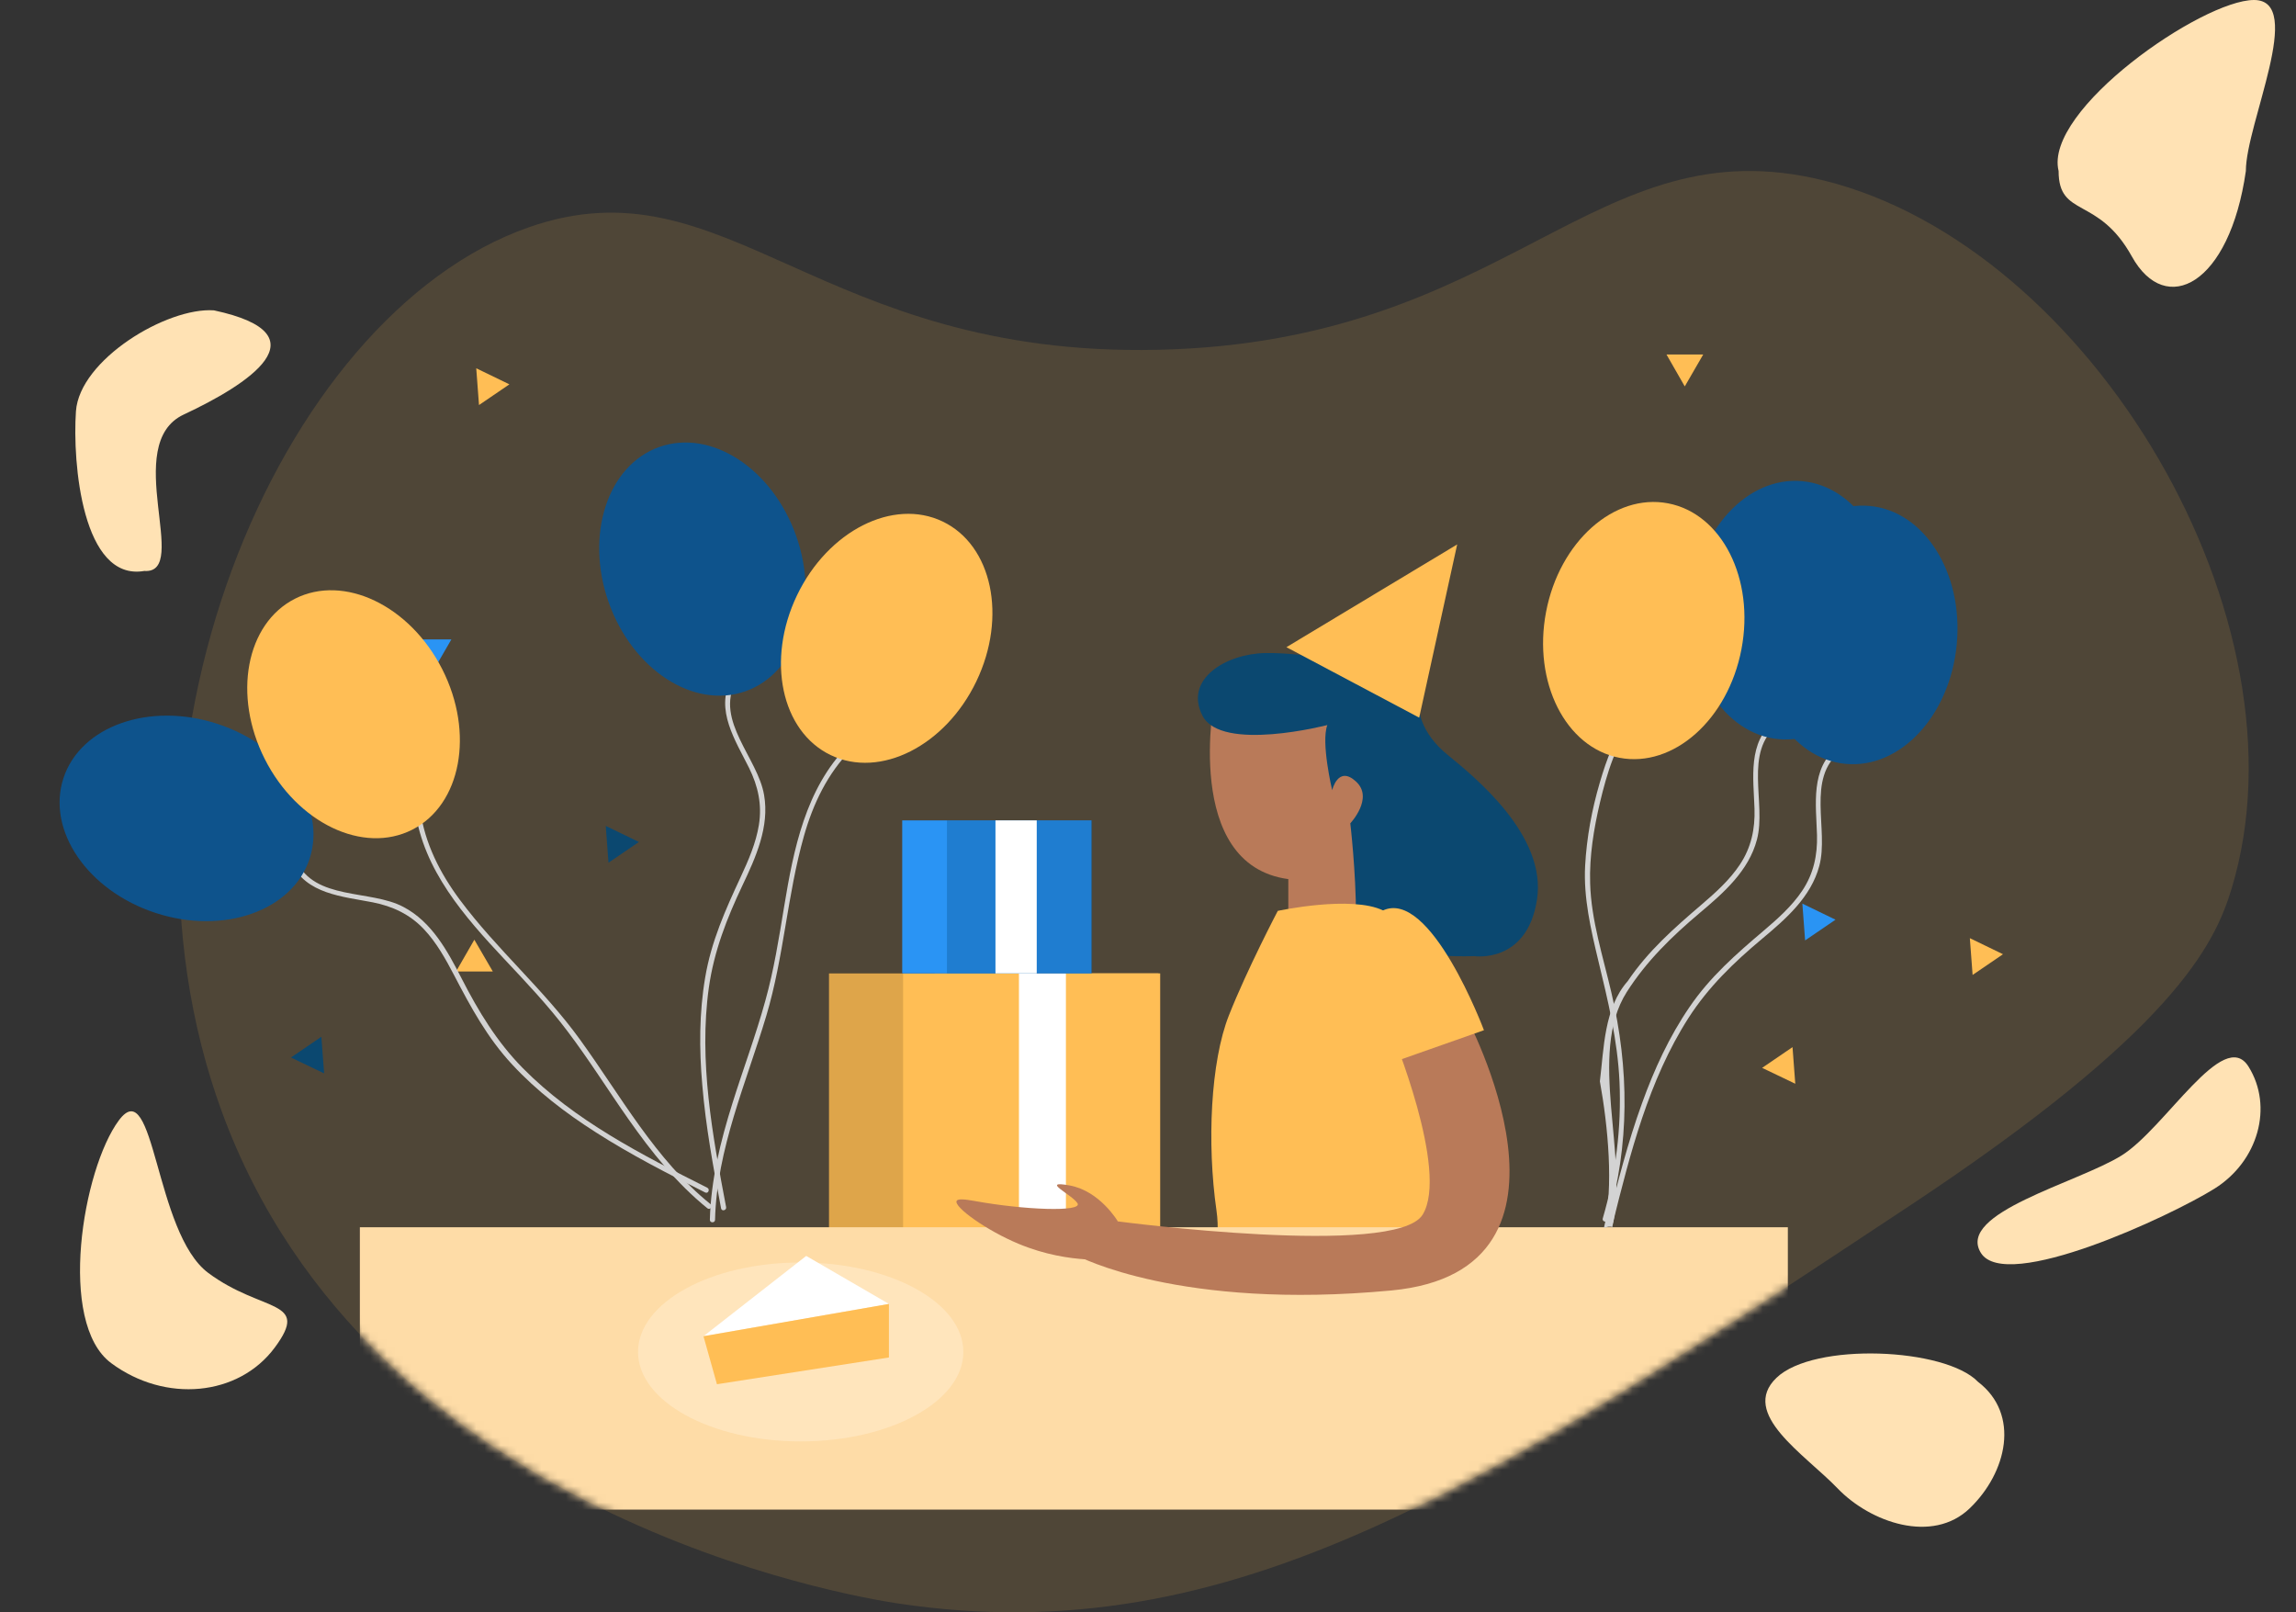 <svg width="282" height="198" viewBox="0 0 282 198" fill="none" xmlns="http://www.w3.org/2000/svg">
<rect x="0" y="0" width="282" height="198" fill="#333333" stroke="none"/>
<path opacity="0.14" d="M110.367 196.927C104.705 196.078 45.45 186.302 27.233 136.484C11.327 92.987 33.913 38.737 64.983 27.9C89.266 19.438 100.421 43.87 142.179 42.958C185.613 42.025 195.644 15.133 224.042 22.174C256.786 30.297 284.102 76.127 274.092 109.126C271.992 116.061 266.966 126.623 234.433 148.149C182.665 182.421 151.468 203.056 110.367 196.927Z" fill="#FFBE55"/>
<path d="M58.26 115.404L56.012 119.306H60.529L58.26 115.404Z" fill="#FFBE55"/>
<path d="M39.469 127.323L35.737 129.868L39.809 131.819L39.469 127.323Z" fill="#0B4870"/>
<path d="M220.161 128.595L216.428 131.14L220.5 133.091L220.161 128.595ZM242.28 119.73L246.013 117.185L241.941 115.213L242.28 119.73Z" fill="#FFBE55"/>
<path d="M221.708 115.489L225.441 112.944L221.369 110.971L221.708 115.489Z" fill="#2A94F4"/>
<path d="M58.832 49.744L62.565 47.199L58.493 45.227L58.832 49.744Z" fill="#FFBE55"/>
<path d="M74.738 105.945L78.471 103.4L74.399 101.428L74.738 105.945Z" fill="#0B4870"/>
<path d="M50.922 78.523L53.17 82.447L55.439 78.523H50.922Z" fill="#2A94F4"/>
<path d="M204.679 43.53L206.927 47.454L209.196 43.53H204.679Z" fill="#FFBE55"/>
<path d="M101.821 119.539H142.285V150.948H101.821V119.539Z" fill="#FFBE55"/>
<path d="M114.8 119.539H142.497V150.948H114.8V119.539Z" fill="#FFBE55"/>
<path d="M125.149 119.539H130.918V150.948H125.149V119.539Z" fill="white"/>
<path d="M110.813 100.749H134.057V119.539H110.813V100.749Z" fill="#2A94F4"/>
<path opacity="0.35" d="M116.305 100.749H134.141V119.539H116.305V100.749Z" fill="#0E538C"/>
<path d="M122.265 100.749H127.334V119.539H122.265V100.749Z" fill="white"/>
<path opacity="0.13" d="M101.799 119.476H110.919V150.863H101.799V119.476Z" fill="black"/>
<path d="M149.199 85.522C149.199 85.522 145.127 106.2 158.233 107.96V114.768H167.183L167.989 84.652L149.199 85.501" fill="#B97A59"/>
<path d="M163.027 89.042C163.027 89.042 150.005 92.414 147.693 87.897C145.382 83.38 150.62 80.284 155.392 80.199C160.185 80.114 166.547 81.535 166.547 81.535C166.547 81.535 169.029 79.223 171.149 80.199C173.27 81.174 174.076 83.04 174.076 85.076C174.076 87.112 174.437 89.954 177.787 92.69C181.159 95.447 190.024 102.615 188.773 110.505C187.543 118.394 181.075 117.418 181.075 117.418C181.075 117.418 166.547 118.033 166.547 112.541C166.547 107.048 165.847 101.11 165.847 101.11C165.847 101.11 168.774 98.013 166.547 95.977C164.342 93.941 163.621 97.038 163.621 97.038C163.621 97.038 162.221 91.163 163.027 89.042Z" fill="#0B4870"/>
<path d="M156.94 111.862C156.94 111.862 153.186 119.009 150.938 124.693C148.69 130.376 148.224 140.387 149.411 148.658C150.599 156.95 144.321 162.74 145.87 163.927C147.418 165.115 179.484 171.732 179.017 159.537C178.551 147.343 174.882 138.457 174.627 132.9C174.394 127.344 173.8 113.728 169.898 111.82C165.996 109.911 156.94 111.862 156.94 111.862ZM158 79.478L174.309 88.13L178.975 66.859L158 79.478Z" fill="#FFBE55"/>
<mask id="mask0_179_4503" style="mask-type:luminance" maskUnits="userSpaceOnUse" x="22" y="21" width="255" height="177">
<path d="M110.367 196.927C104.705 196.078 45.45 186.302 27.233 136.484C11.327 92.987 33.913 38.737 64.983 27.9C89.266 19.438 100.421 43.87 142.179 42.958C185.613 42.025 195.644 15.133 224.042 22.174C256.786 30.297 284.102 76.127 274.092 109.126C271.992 116.061 266.966 126.623 234.433 148.149C182.665 182.421 151.468 203.056 110.367 196.927Z" fill="white"/>
</mask>
<g mask="url(#mask0_179_4503)">
<path d="M44.199 150.715H219.588V185.39H44.199V150.715Z" fill="#FEDCA7"/>
</g>
<path d="M179.951 124.608C179.951 124.608 196.959 156.017 170.895 158.477C144.83 160.937 132.36 154.235 132.36 154.235L137.302 149.994C137.302 149.994 171.446 154.511 174.733 149.167C178.021 143.822 170.895 126.665 170.895 126.665L179.951 124.608Z" fill="#B97A59"/>
<path d="M169.792 130.907L182.262 126.517C182.262 126.517 175.688 108.957 169.792 111.841C163.896 114.725 169.792 130.907 169.792 130.907Z" fill="#FFBE55"/>
<path d="M137.28 149.972C137.28 149.972 135.096 146.261 131.384 145.582C127.673 144.904 131.66 146.685 132.339 147.767C133.017 148.87 125.764 148.594 119.72 147.491C118.405 147.258 117.62 147.194 117.493 147.491C117.154 148.233 121.183 151.118 125.107 152.751C128.415 154.129 131.384 154.532 133.378 154.659C133.866 154.49 134.968 154.066 135.923 152.963C136.983 151.775 137.216 150.481 137.28 149.972Z" fill="#B97A59"/>
<path d="M98.343 177.013C109.376 177.013 118.32 172.094 118.32 166.027C118.32 159.96 109.376 155.041 98.343 155.041C87.309 155.041 78.365 159.96 78.365 166.027C78.365 172.094 87.309 177.013 98.343 177.013Z" fill="#FFE5BC"/>
<path d="M86.402 164.097L99.021 154.235L109.18 160.131L86.402 164.097Z" fill="white"/>
<path d="M109.18 160.131V166.706L88.057 169.993L86.402 164.097" fill="#FFBE55"/>
<path d="M89.796 83.422C87.802 87.176 90.347 90.972 92.001 94.302C93.104 96.529 93.613 98.819 93.21 101.3C92.85 103.549 91.916 105.669 90.962 107.726C89.096 111.735 87.357 115.616 86.615 120.027C85.872 124.375 85.872 128.828 86.254 133.218C86.678 138.329 87.611 143.377 88.566 148.403C88.65 148.806 89.266 148.636 89.181 148.233C87.505 139.411 85.809 130.292 87.06 121.3C87.696 116.803 89.266 112.795 91.195 108.723C92.828 105.288 94.525 101.534 93.846 97.632C93.083 93.093 87.823 88.533 90.347 83.74C90.538 83.38 89.987 83.062 89.796 83.422Z" fill="#D3D3D3"/>
<path d="M217.999 88.5C214.628 91.089 215.369 95.599 215.493 99.314C215.573 101.798 215.087 104.093 213.691 106.184C212.43 108.08 210.702 109.623 208.98 111.099C205.619 113.972 202.427 116.782 199.922 120.488C197 123.793 197 128.793 196.5 132.793C197.5 138.293 198.216 145.823 197 150.793C198.5 150.293 197.91 151.195 198 150.793C200.135 142.07 194.932 129.494 199.8 121.831C202.243 118.004 205.334 115.007 208.779 112.103C211.69 109.654 214.79 106.942 215.791 103.11C216.979 98.663 214.084 92.333 218.369 89.018C218.692 88.769 218.322 88.251 217.999 88.5Z" fill="#D3D3D3"/>
<path d="M225.713 91.738C222.333 94.314 223.057 98.827 223.168 102.543C223.238 105.027 222.743 107.321 221.339 109.406C220.072 111.297 218.337 112.834 216.61 114.303C213.239 117.164 210.037 119.962 207.518 123.659C205.026 127.298 203.163 131.344 201.675 135.491C199.923 140.311 198.66 145.287 197.425 150.252C197.334 150.653 197.963 150.756 198.055 150.355C200.222 141.64 202.494 132.646 207.39 125.001C209.848 121.183 212.95 118.198 216.405 115.306C219.325 112.868 222.436 110.168 223.451 106.339C224.656 101.897 221.784 95.556 226.081 92.257C226.405 92.01 226.037 91.49 225.713 91.738Z" fill="#D3D3D3"/>
<path d="M35.796 105.943C37.562 109.808 42.123 110.098 45.772 110.81C48.211 111.29 50.338 112.279 52.062 114.108C53.627 115.762 54.743 117.793 55.795 119.802C57.841 123.721 59.864 127.462 62.913 130.735C65.912 133.969 69.447 136.678 73.164 139.046C77.478 141.818 82.052 144.148 86.622 146.448C86.993 146.626 87.233 146.035 86.862 145.857C78.84 141.82 70.57 137.619 64.194 131.155C61.013 127.915 58.786 124.232 56.728 120.223C54.995 116.837 53.048 113.207 49.538 111.371C45.471 109.216 38.653 110.617 36.384 105.698C36.214 105.328 35.626 105.572 35.796 105.943Z" fill="#D3D3D3"/>
<path d="M104.154 91.566C98.936 96.847 97.473 104.291 96.307 111.353C95.67 115.234 95.055 119.115 93.995 122.911C92.829 127.153 91.28 131.267 89.966 135.466C88.502 140.132 87.314 144.883 87.187 149.803C87.187 150.206 87.823 150.206 87.823 149.803C88.036 141.065 91.662 132.985 94.122 124.735C96.285 117.503 96.688 109.911 98.746 102.658C99.87 98.692 101.651 94.959 104.578 92.011C104.896 91.736 104.429 91.269 104.154 91.566Z" fill="#D3D3D3"/>
<path d="M50.994 99.501C52.011 106.854 57.029 112.544 61.925 117.766C64.618 120.632 67.324 123.481 69.692 126.632C72.349 130.138 74.673 133.869 77.206 137.467C80.019 141.467 83.067 145.3 86.895 148.394C87.214 148.639 87.601 148.134 87.282 147.889C80.476 142.405 76.269 134.611 71.217 127.64C66.793 121.524 61.012 116.586 56.507 110.541C54.043 107.236 52.164 103.551 51.605 99.435C51.58 99.015 50.926 99.102 50.994 99.501Z" fill="#D3D3D3"/>
<path d="M91.553 84.893C97.917 82.653 100.713 74.121 97.796 65.834C94.88 57.547 87.358 52.645 80.993 54.885C74.629 57.124 71.834 65.657 74.75 73.944C77.666 82.23 85.189 87.132 91.553 84.893Z" fill="#0E538C"/>
<path d="M218.488 90.775C225.208 91.376 231.291 84.771 232.074 76.022C232.858 67.272 228.045 59.691 221.326 59.09C214.606 58.488 208.524 65.093 207.74 73.843C206.957 82.592 211.769 90.173 218.488 90.775Z" fill="#0E538C"/>
<path d="M226.695 93.809C233.412 94.436 239.519 87.853 240.335 79.106C241.151 70.36 236.367 62.761 229.65 62.135C222.932 61.508 216.825 68.091 216.009 76.837C215.193 85.584 219.978 93.182 226.695 93.809Z" fill="#0E538C"/>
<path d="M38.032 105.442C40.126 99.029 35.054 91.62 26.703 88.893C18.352 86.167 9.885 89.156 7.791 95.569C5.697 101.982 10.77 109.392 19.12 112.118C27.471 114.844 35.938 111.856 38.032 105.442Z" fill="#0E538C"/>
<path d="M119.921 83.669C123.719 75.748 121.865 66.962 115.782 64.046C109.698 61.129 101.688 65.186 97.89 73.107C94.093 81.029 95.946 89.814 102.029 92.731C108.113 95.648 116.123 91.591 119.921 83.669Z" fill="#FFBE55"/>
<path d="M54.317 82.183C50.34 74.35 42.24 70.476 36.224 73.53C30.209 76.585 28.556 85.41 32.533 93.243C36.51 101.076 44.61 104.95 50.626 101.895C56.642 98.841 58.294 90.016 54.317 82.183Z" fill="#FFBE55"/>
<path d="M200.289 87.961C198.401 90.294 197.319 93.263 196.492 96.105C195.517 99.413 194.881 102.849 194.69 106.306C194.478 110.25 195.39 114.131 196.302 117.949C197.489 122.869 198.677 127.747 198.91 132.837C199.165 138.52 198.444 144.183 196.853 149.633C196.747 150.036 197.341 150.185 197.468 149.803C200.183 140.599 200.098 131.182 197.913 121.893C196.895 117.503 195.432 113.007 195.305 108.49C195.199 105.16 195.75 101.788 196.514 98.543C197.341 95.065 198.465 91.248 200.755 88.406C201.01 88.109 200.564 87.643 200.289 87.961Z" fill="#D3D3D3"/>
<path d="M213.89 79.726C215.536 71.097 211.498 63.077 204.871 61.812C198.244 60.548 191.537 66.518 189.891 75.147C188.245 83.776 192.282 91.796 198.909 93.061C205.537 94.325 212.243 88.355 213.89 79.726Z" fill="#FFBE55"/>
<path d="M242.938 169.693C248.16 173.683 246.503 180.831 241.925 185.233C237.346 189.635 229.722 186.969 225.703 182.788C221.684 178.608 213.612 173.605 218.19 169.203C222.769 164.801 238.919 165.513 242.938 169.693Z" fill="#FFE2B4"/>
<path d="M275.842 21C273.842 35 266 39 261.842 31.5C257.684 24 252.842 26.799 252.842 21C251 13.5 270.491 0 276.842 0C283.193 0 275.842 15.201 275.842 21Z" fill="#FFE2B4"/>
<path d="M26.275 38.113C40.102 41.079 30.339 47.279 22.569 50.907C14.798 54.535 23.51 70.519 17.725 70.117C10.115 71.435 8.887 56.849 9.327 50.513C9.767 44.177 20.49 37.711 26.275 38.113Z" fill="#FFE2B4"/>
<path d="M276.169 130.986C279.241 135.905 277.363 142.619 271.976 145.983C266.588 149.347 246.371 158.786 243.299 153.868C240.228 148.949 255.195 145.261 260.583 141.897C265.97 138.533 273.098 126.067 276.169 130.986Z" fill="#FFE2B4"/>
<path d="M33.745 165.492C29.303 171.48 20.308 172.334 13.655 167.399C7.001 162.464 10.153 143.582 14.595 137.594C19.036 131.605 18.942 151.4 25.595 156.335C32.249 161.27 38.186 159.503 33.745 165.492Z" fill="#FFE2B4"/>
</svg>
